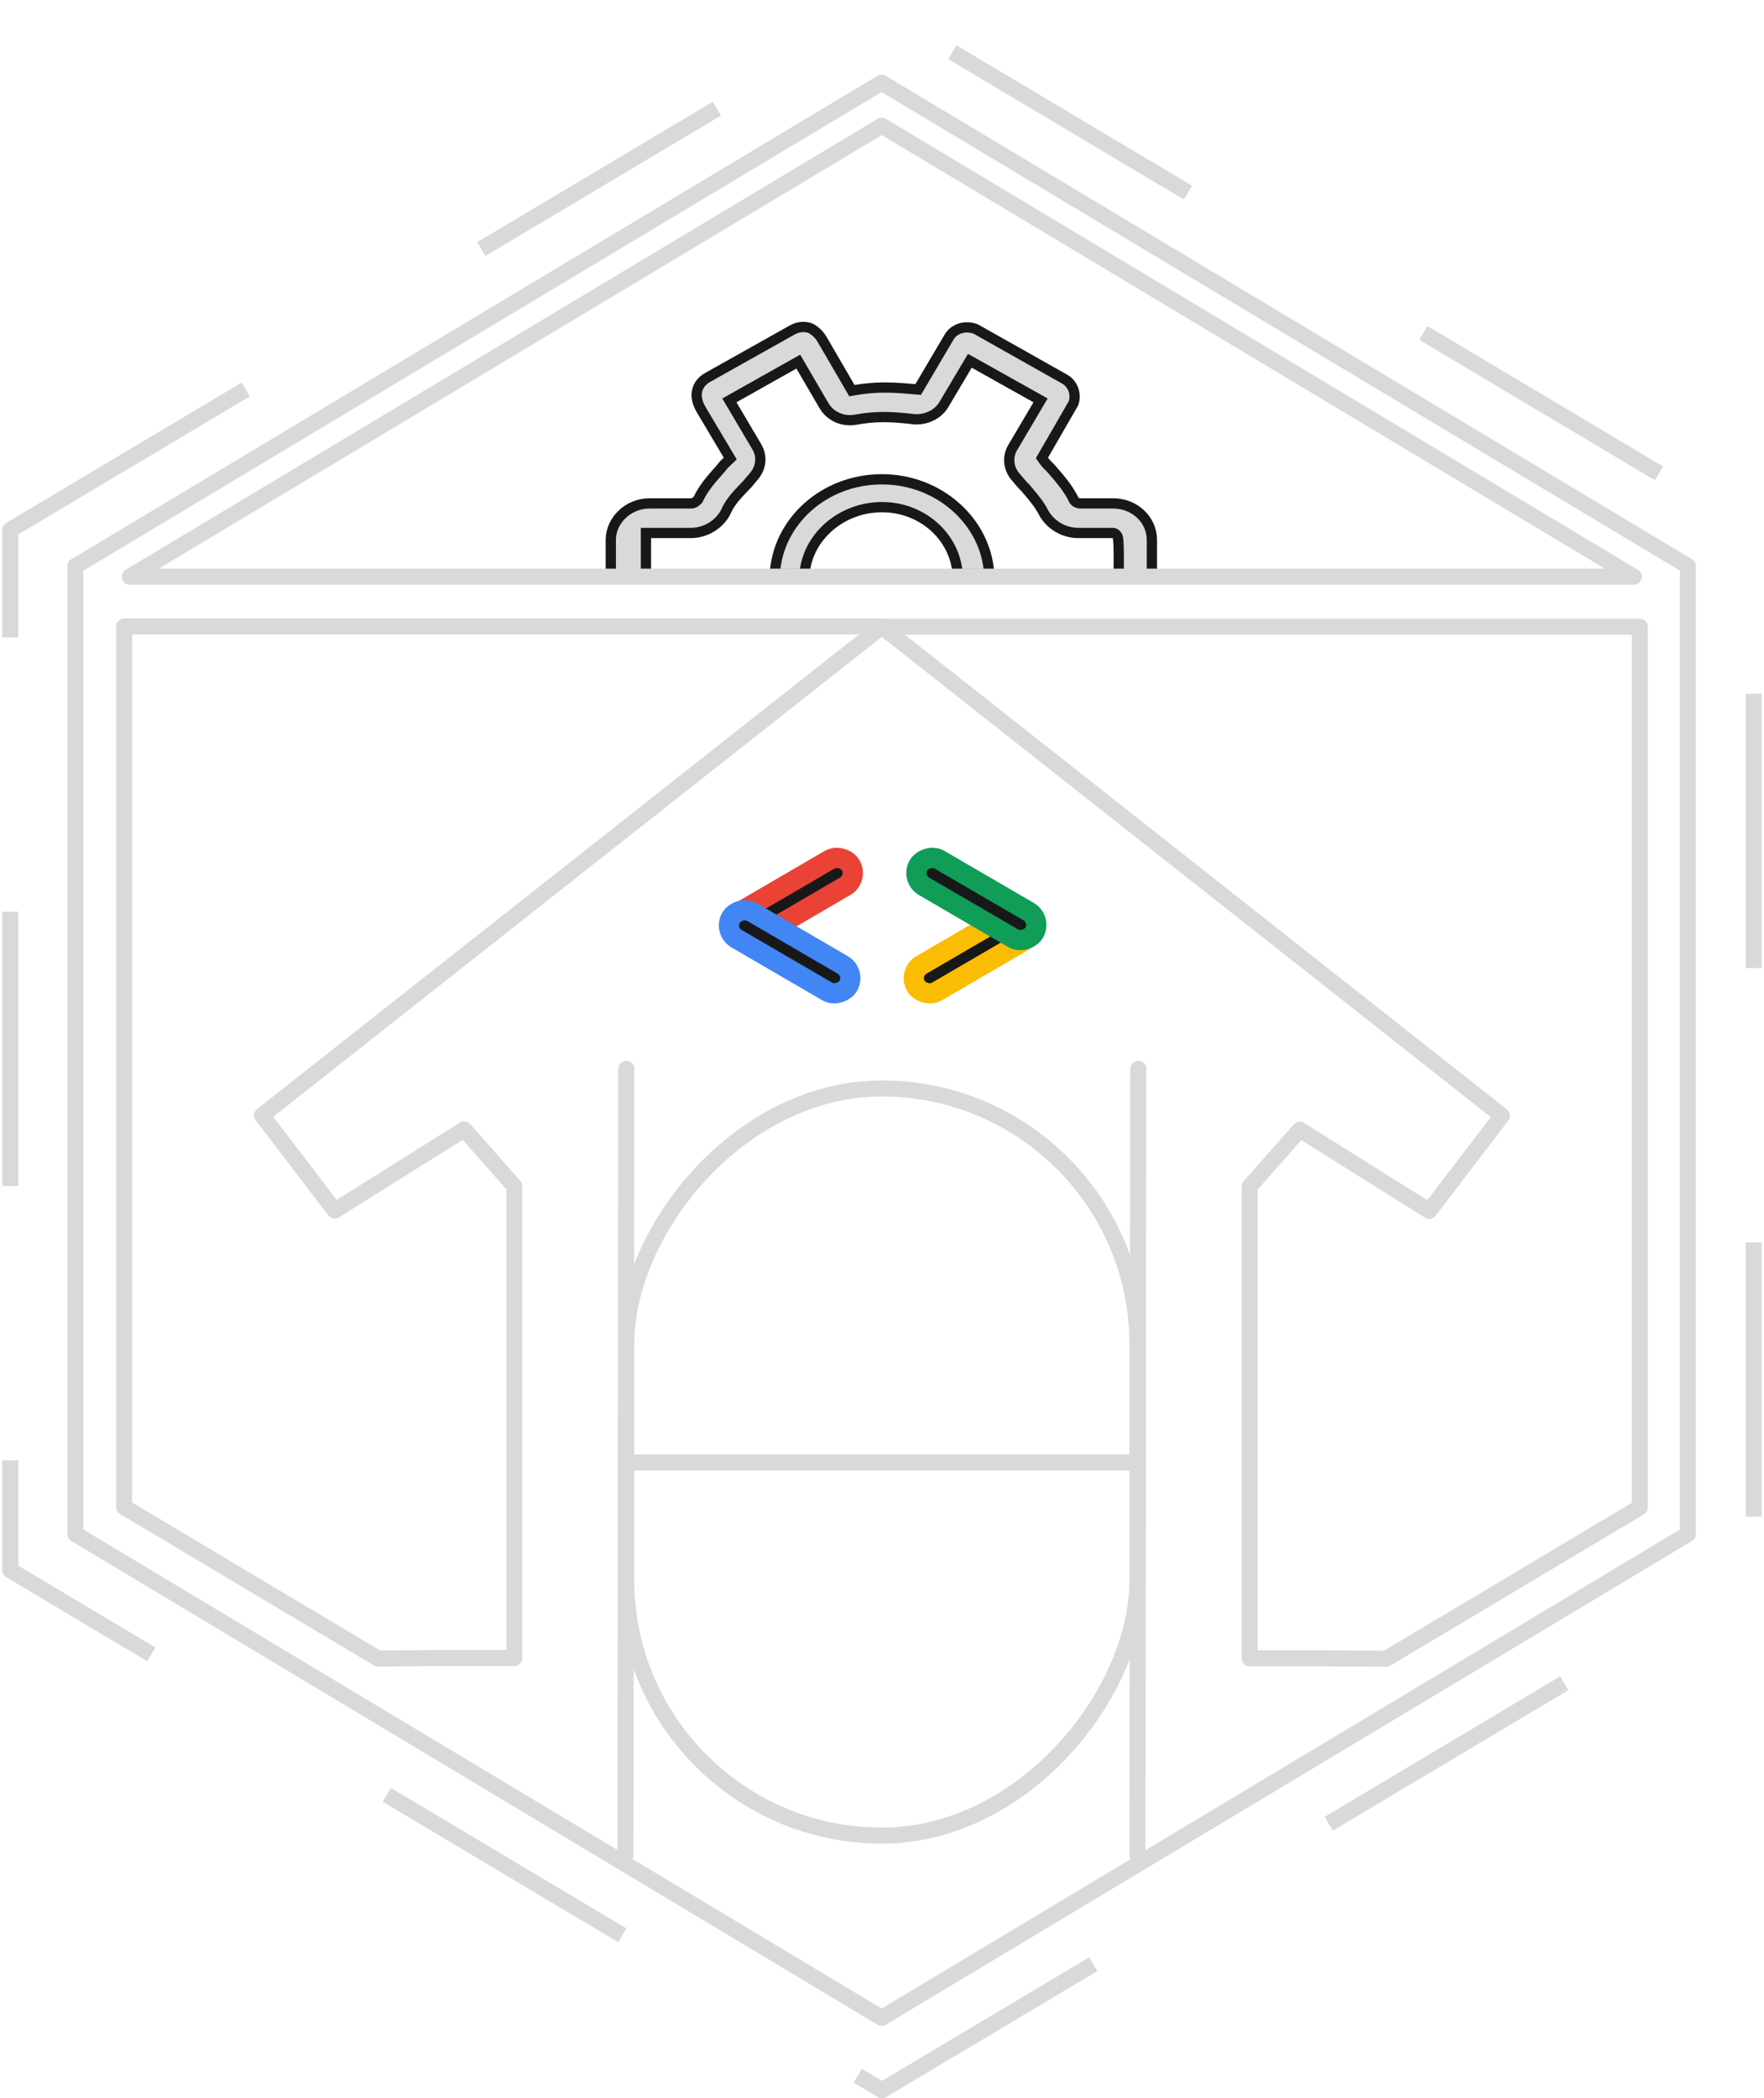 <svg width="688" height="818" viewBox="0 0 688 818" fill="none" xmlns="http://www.w3.org/2000/svg">
<path d="M343.998 186.851C321.32 186.851 303.317 203.457 302.202 223.783L313.785 223.783C314.912 209.265 328.201 197.705 343.998 197.705C359.501 197.705 372.431 209.01 373.509 223.783H385.793C384.658 203.466 366.343 186.851 343.998 186.851Z" fill="#D9D9D9" stroke="#181818" stroke-width="4"/>
<path d="M436.3 224.734C436.295 225.121 436.29 225.482 436.285 225.812H449.26V210.446C449.26 202.564 442.484 196.26 434.256 196.26H421.502C420.49 196.26 418.861 195.738 418.508 194.213C416.177 189.86 413.622 186.919 410.89 183.773C410.522 183.35 410.151 182.924 409.778 182.489C409.088 181.833 407.925 180.722 407.111 179.559L406.38 178.515L407.017 177.411L418.633 157.308C419.957 153.852 418.519 149.622 415.218 147.789L415.207 147.783L380.604 128.29C376.479 126.666 372.006 128.151 370.104 131.514L370.095 131.53L370.086 131.545L358.75 150.766L358.11 151.851L356.854 151.742C352.949 151.404 349.134 151.075 344.982 151.075C341.201 151.075 337.418 151.402 333.632 152.058L332.262 152.295L331.562 151.092L320.594 132.233C320.592 132.229 320.59 132.226 320.588 132.222C319.321 130.117 317.206 128.227 315.408 127.738C313.456 127.208 311.155 127.46 309.105 128.571C309.102 128.573 309.098 128.575 309.094 128.577L275.512 147.42C273.761 148.544 272.457 150.166 271.946 152.112C271.438 154.045 271.649 156.537 273.375 159.529C273.377 159.532 273.379 159.536 273.382 159.539L283.997 177.389L284.812 178.761L283.657 179.86C282.578 180.887 282.013 181.433 281.436 182.257L281.374 182.345L281.303 182.427C280.953 182.826 280.61 183.216 280.273 183.599C277.129 187.168 274.494 190.16 272.383 194.466L272.225 194.788L271.966 195.034L271.938 195.061C271.781 195.211 271.513 195.466 271.218 195.677C270.919 195.89 270.323 196.26 269.524 196.26H253.228C245.028 196.26 238.224 202.875 238.224 210.446V225.812H251.937V225.794V225.76V225.725V225.691V225.655V225.62V225.584V225.549V225.513V225.476V225.44V225.403V225.367V225.329V225.292V225.255V225.217V225.179V225.141V225.103V225.064V225.025V224.986V224.947V224.908V224.868V224.829V224.789V224.749V224.708V224.668V224.627V224.586V224.545V224.504V224.463V224.421V224.379V224.338V224.295V224.253V224.211V224.168V224.125V224.082V224.039V223.996V223.953V223.909V223.865V223.821V223.777V223.733V223.689V223.644V223.6V223.555V223.51V223.465V223.42V223.374V223.329V223.283V223.237V223.191V223.145V223.099V223.053V223.006V222.96V222.913V222.866V222.819V222.772V222.725V222.678V222.63V222.583V222.535V222.487V222.439V222.391V222.343V222.295V222.247V222.198V222.15V222.101V222.052V222.003V221.955V221.906V221.856V221.807V221.758V221.709V221.659V221.61V221.56V221.51V221.46V221.411V221.361V221.311V221.26V221.21V221.16V221.11V221.059V221.009V220.958V220.908V220.857V220.807V220.756V220.705V220.654V220.603V220.552V220.501V220.45V220.399V220.348V220.296V220.245V220.194V220.143V220.091V220.04V219.988V219.937V219.885V219.834V219.782V219.73V219.679V219.627V219.575V219.524V219.472V219.42V219.368V219.317V219.265V219.213V219.161V219.109V219.057V219.006V218.954V218.902V218.85V218.798V218.746V218.694V218.642V218.59V218.539V218.487V218.435V218.383V218.331V218.279V218.228V218.176V218.124V218.072V218.021V217.969V217.917V217.866V217.814V217.762V217.711V217.659V217.608V217.556V217.505V217.454V217.402V217.351V217.3V217.248V217.197V217.146V217.095V217.044V216.993V216.942V216.891V216.84V216.79V216.739V216.688V216.638V216.587V216.537V216.486V216.436V216.386V216.336V216.286V216.236V216.186V216.136V216.086V216.036V215.987V215.937V215.888V215.838V215.789V215.74V215.691V215.642V215.593V215.544V215.495V215.447V215.398V215.35V215.302V215.253V215.205V215.157V215.109V215.062V215.014V214.967V214.919V214.872V214.825V214.778V214.731V214.684V214.637V214.591V214.544V214.498V214.452V214.406V214.36V214.314V214.268V214.223V214.177V214.132V214.087V214.042V213.997V213.953V213.908V213.864V213.82V213.776V213.732V213.688V213.645V213.601V213.558V213.515V213.472V213.429V213.387V213.344V213.302V213.26V213.218V213.176V213.135V213.093V213.052V213.011V212.97V212.93V212.889V212.849V212.809V212.769V212.729V212.69V212.651V212.611V212.573V212.534V212.495V212.457V212.419V212.381V212.343V212.306V212.269V212.232V212.195V212.158V212.122V212.085V212.05V212.014V211.978V211.943V211.908V211.873V211.838V211.804V211.77V211.736V211.702V211.669V211.636V211.603V211.57V211.537V211.505V211.473V211.441V211.41V211.378V211.347V211.317V211.286V211.256V211.226V211.196V211.167V211.137V211.109V211.08V211.051V211.023V210.995V210.968V210.94V210.913V210.887V210.86V210.834V210.808V210.782V210.757V210.732V210.707V210.682V210.658V210.634V210.611V210.587V210.564V210.541V210.519V210.497V210.475V210.453V210.432V210.411V210.39V210.37V210.35V210.33V210.311V210.292V210.273V210.255V210.237V210.219V210.201V210.184V210.167V210.151V210.135V210.119V210.103V210.088V210.073V210.059V210.044V210.031V210.017V210.004V209.991V209.979V209.967V209.955V209.943V209.932V209.922V209.911V209.901V209.892V209.882V209.873V209.865V209.857V209.849V209.841V209.834V209.828V209.821V209.815V209.81V209.804V209.8V209.795V209.791V209.787V209.784V209.781V209.778V209.776V209.775V209.773V209.772V209.772V209.771V207.771H253.937H269.524C275.133 207.771 280.446 204.505 282.949 199.808C284.525 196.104 286.887 193.518 290.035 190.188L290.071 190.15L290.11 190.114C291.193 189.083 292.039 188.067 293.126 186.764C293.356 186.487 293.598 186.198 293.854 185.892L293.867 185.877L293.881 185.862C296.893 182.421 297.443 177.969 295.088 174.046L295.081 174.034L285.516 157.848L284.476 156.089L286.257 155.088L309.638 141.937L311.354 140.972L312.346 142.672L321.202 157.846L321.211 157.861L321.22 157.876C323.623 162.166 328.435 164.497 333.648 163.629C337.304 162.935 340.965 162.587 344.628 162.587C348.285 162.587 351.918 162.934 355.112 163.272L355.172 163.278L355.233 163.289C360.51 164.175 365.686 161.785 368.063 157.829C368.064 157.827 368.065 157.826 368.066 157.825L377.271 142.322L378.267 140.645L379.968 141.598L404.058 155.086L405.844 156.086L404.803 157.848L395.238 174.034L395.217 174.069L395.195 174.102C392.844 177.74 393.132 182.491 396.083 185.862L396.097 185.877L396.11 185.892C396.366 186.198 396.608 186.487 396.838 186.764C397.925 188.067 398.771 189.083 399.854 190.114L399.935 190.191L400.006 190.276C400.311 190.638 400.609 190.991 400.902 191.337C403.282 194.151 405.289 196.524 406.977 199.737C409.464 204.471 414.803 207.771 420.44 207.771H433.902C435.034 207.771 435.574 208.62 435.671 208.778C435.832 209.04 435.91 209.292 435.946 209.418C436.026 209.7 436.073 210.012 436.105 210.277C436.174 210.836 436.22 211.583 436.254 212.414C436.322 214.095 436.344 216.32 436.344 218.539C436.344 220.764 436.322 223.007 436.3 224.734Z" fill="#D9D9D9" stroke="#181818" stroke-width="4"/>
<path d="M29.412 220.692L343.854 32.237L658.296 220.692V598.053L343.854 786.658L29.412 598.053L29.412 220.692Z" stroke="#D9D9D9" stroke-width="6.261" stroke-linejoin="round"/>
<path d="M50.58 224.822L343.907 49.022L637.234 224.822L50.58 224.822Z" stroke="#D9D9D9" stroke-width="6.261" stroke-linejoin="round"/>
<path d="M4 206.553L344 4L684 206.553V612.144L344 814.859L4 612.144L4 206.553Z" stroke="#D9D9D9" stroke-width="6.261" stroke-linejoin="round" stroke-dasharray="106.93 106.93"/>
<rect width="199.384" height="291.266" rx="99.692" transform="matrix(-1 0 0 1 443.628 424.328)" stroke="#D9D9D9" stroke-width="6.261"/>
<path d="M244.243 416.674L243.937 723.253" stroke="#D9D9D9" stroke-width="6.261" stroke-linecap="round"/>
<path d="M443.935 416.674L443.629 723.253" stroke="#D9D9D9" stroke-width="6.261" stroke-linecap="round"/>
<path d="M443.627 570.115L243.937 570.115" stroke="#D9D9D9" stroke-width="6.261"/>
<path d="M147.399 646.563L48.407 587.521L48.407 244.219L344.02 244.219L102.207 434.821L130.546 471.935L181.037 440.288L200.601 462.44L200.6 646.354H172.792L147.399 646.563Z" stroke="#D9D9D9" stroke-width="6.261" stroke-linejoin="round"/>
<path d="M540.59 646.687L639.583 587.645L639.582 244.344L343.97 244.344L585.782 434.945L557.444 472.059L506.952 440.412L487.389 462.564L487.389 646.478H515.197L540.59 646.687Z" stroke="#D9D9D9" stroke-width="6.261" stroke-linejoin="round"/>
<rect x="283.641" y="358.422" width="52.239" height="11.999" rx="6" transform="rotate(-30.223 283.641 358.422)" fill="#181818" stroke="#EA4335" stroke-width="7.889"/>
<rect x="5.394" y="-1.423" width="52.893" height="11.999" rx="6" transform="matrix(0.864 0.503 0.503 -0.864 278.164 358.985)" fill="#181818" stroke="#4285F4" stroke-width="7.889"/>
<rect x="404.271" y="363.902" width="50.961" height="11.999" rx="6" transform="rotate(149.777 404.271 363.902)" fill="#181818" stroke="#FBBC04" stroke-width="7.889"/>
<rect x="-5.394" y="1.423" width="52.239" height="11.999" rx="6" transform="matrix(-0.864 -0.503 -0.503 0.864 402.44 354.478)" fill="#181818" stroke="#0F9D58" stroke-width="7.889"/>
</svg>
